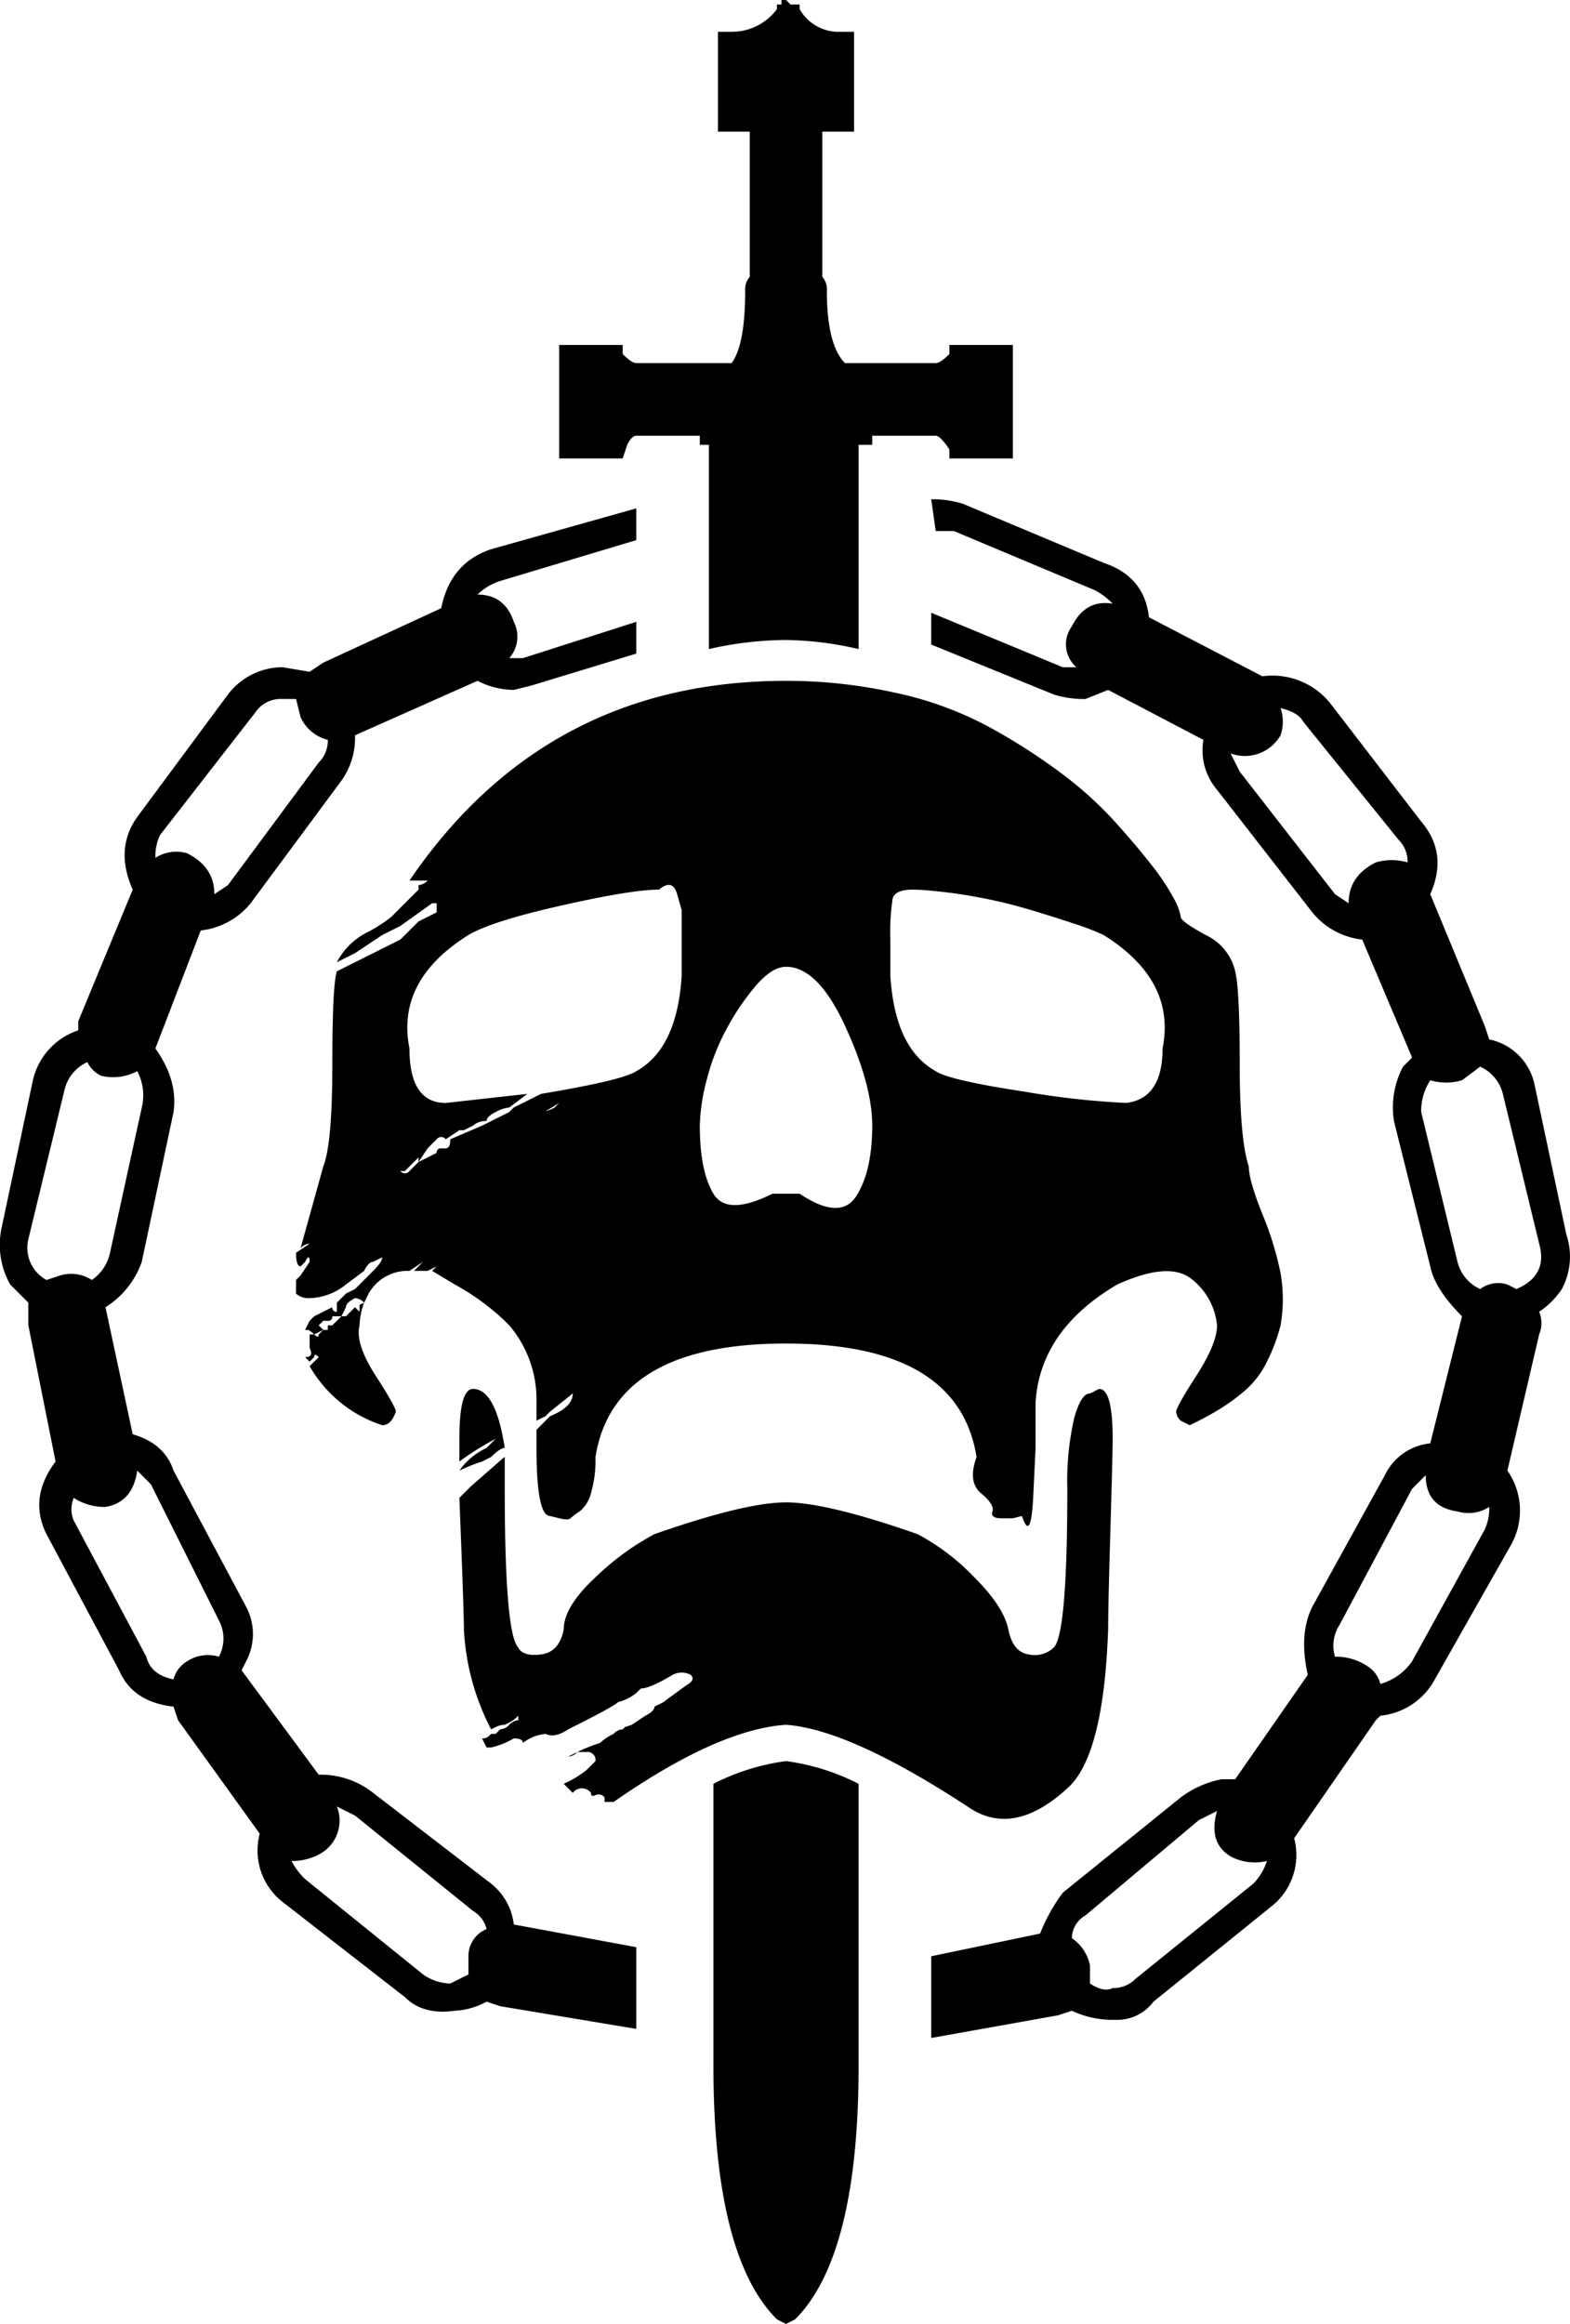 <svg xmlns="http://www.w3.org/2000/svg" viewBox="0 0 244.668 362">
  <title>tooltip_raid</title>
  <g id="Layer_2" data-name="Layer 2">
    <g id="Layer_1-2" data-name="Layer 1">
      <path d="M150.067,53.734h7.777V71.41h-9.898V69.996q-1.414-2.121-2.121-2.121h-9.898v1.414h-2.121v31.816a52.832,52.832,0,0,0-11.312-1.414,55.501,55.501,0,0,0-12.02,1.414V69.289h-1.414V67.875H99.161q-.707,0-1.414,1.414l-.707,2.121H87.142V53.734H97.04v1.414q1.414,1.414,2.121,1.414h14.848q2.121-2.828,2.121-11.312a2.881,2.881,0,0,1,.707-2.121v-22.625h-4.949V4.949h2.121a8.706,8.706,0,0,0,7.07-3.535V.707h.707V0h.707l.707.707h1.414v.707a6.945,6.945,0,0,0,6.363,3.535h2.121V20.504h-4.949v22.625a2.881,2.881,0,0,1,.707,2.121q0,8.484,2.828,11.312h14.141q.707,0,2.121-1.414V53.734Zm-38.887,224.129a34.92,34.92,0,0,1,11.312-3.535,34.92,34.92,0,0,1,11.312,3.535v43.836q0,29.695-9.898,39.594l-1.414.707-1.414-.707q-9.898-9.898-9.898-39.594Zm60.098-61.512q2.121,0,2.121,7.777,0,2.121-.354,14.141t-.354,15.555q-.707,19.797-6.363,24.746-8.484,7.777-15.555,2.828-18.383-12.02-28.281-12.727-10.605.707-26.867,12.02H94.212v-.707a1.155,1.155,0,0,0-1.414-.354q-.707.354-.707-.354a1.768,1.768,0,0,0-2.828,0l-1.414-1.414a16.364,16.364,0,0,0,3.535-2.121l1.414-1.414a1.25,1.25,0,0,0-1.414-1.414H89.97A27.435,27.435,0,0,1,93.505,271.5a8.225,8.225,0,0,1,2.121-1.414,2.037,2.037,0,0,1,1.414-.707l.354-.354,1.061-.354,2.121-1.414q1.414-.707,1.414-1.414l1.414-.707q2.828-2.121,3.889-2.828t.354-1.414a3.005,3.005,0,0,0-2.828,0q-3.535,2.121-4.949,2.121l-.707.707a7.674,7.674,0,0,1-2.828,1.414q-.707.707-7.777,4.242-2.121,1.414-3.535.707A6.872,6.872,0,0,0,81.485,271.5q0-.707-1.414-.707a12.402,12.402,0,0,1-3.535,1.414h-.707l-.707-1.414a1.44,1.44,0,0,0,1.061-.354l.354-.354h.707l.707-.707a2.037,2.037,0,0,0,1.414-.707,2.037,2.037,0,0,1,1.414-.707v-.707a5.54,5.54,0,0,1-1.414,1.061l-.707.354a3.138,3.138,0,0,0-1.414.354l-.707.354a37.724,37.724,0,0,1-4.242-15.555q0-2.828-.707-20.504l1.768-1.768s.943-.825,2.828-2.475,2.71-2.357,2.475-2.121v4.949q0,22.625,2.121,24.746.707,1.414,3.535,1.061t3.535-3.889q0-3.535,4.949-8.131a40.865,40.865,0,0,1,9.191-6.717q14.141-4.949,20.504-4.949t20.504,4.949a35.078,35.078,0,0,1,8.838,6.717q4.596,4.596,5.303,8.131t3.182,3.889a4.324,4.324,0,0,0,3.889-1.061q2.121-2.121,2.121-24.746a43.815,43.815,0,0,1,1.061-10.959q1.061-3.889,2.475-3.889ZM72.294,236.855a2.881,2.881,0,0,1,2.121-.707l1.414-.707h.707A19.691,19.691,0,0,1,72.294,236.855Zm5.656,2.121v.707H76.536ZM52.497,205.746l.707-.707h.707l1.414-1.414.707.707v-1.061l.707-.354a11.632,11.632,0,0,0-.707,3.535q-.707,2.828,2.475,7.777t3.182,5.656q-.707,2.121-2.121,2.121a20.257,20.257,0,0,1-11.312-9.191l1.414-1.414q-.707-.707-.707,0l-.707.707-.707-.707q1.414,0,.707-1.414v-2.121h.707q.707.707.707,0l.707-.707h.707v-.707h.707Zm-2.828,3.535.707-.707v.707Zm4.949-52.32a5.426,5.426,0,0,1,2.121-.707Q55.325,157.668,54.618,156.961Zm6.363,27.574a2.037,2.037,0,0,0-1.414.707l-.707.707a4.624,4.624,0,0,1-2.121,2.121A18.392,18.392,0,0,1,51.79,190.898q4.242-3.535,4.949-4.242.707,0,1.414-1.414l.707-.354,1.414-.354.707-1.414h.707A2.037,2.037,0,0,1,60.981,184.535Zm8.484-45.25q.707,0,.707,1.414l-1.414-.707Zm-3.535,56.562a2.265,2.265,0,0,1,2.121-1.414A8.225,8.225,0,0,1,65.931,195.848ZM76.536,181.707a.625.625,0,0,1,.707.707h-.707l-.707.707-.707-.707ZM74.415,180.293q0-1.414,2.121-1.414Q75.122,180.293,74.415,180.293Zm3.535-.707q.707,0,.707,1.414Zm-1.414,3.535h2.121l-1.414.707Zm7.07,18.383q0,.707-1.414,2.121v.707H80.778a1.397,1.397,0,0,0,.707-2.121q-.707-1.414,0-2.121l.707-.707a2.881,2.881,0,0,0-2.121.707H77.243a5.427,5.427,0,0,1,2.121-.707,2.881,2.881,0,0,0,2.121-.707h1.414l-.707,1.414-.707,1.414Q82.899,200.797,83.606,201.504Zm.707-12.727v1.414a6.276,6.276,0,0,1-.707-2.828Zm-2.121-2.121v-.707l1.414-1.414Q82.899,186.656,82.192,186.656Zm2.828-2.121a.884.884,0,0,1,0-1.414q0-.707,1.414,0v2.121H85.021Zm0-4.242q.707-1.414,1.414-1.414Q85.728,180.293,85.021,180.293Zm-4.242-4.949q-.707-.707.707-1.414a11.57,11.57,0,0,1,2.828-.707,5.427,5.427,0,0,0,2.121-.707l.707-.707A62.886,62.886,0,0,1,80.778,175.344Zm0,6.363q1.414.707,0,2.121Q81.485,183.121,80.778,181.707Zm4.949,14.141H84.313q0-.707,1.414,0a2.037,2.037,0,0,1,1.414-.707A2.037,2.037,0,0,1,85.728,195.848Zm.707,25.453a8.225,8.225,0,0,0,2.121-1.414h.707Q89.263,220.594,86.435,221.301Zm2.121,2.121a.625.625,0,0,1,.707-.707ZM87.849,181h-.707q-.707-.707,0-.707a4.074,4.074,0,0,0,2.828-1.414q.707-.707,0-2.121,1.414,1.414,0,2.121A2.265,2.265,0,0,1,88.556,181Zm.707-5.656q0-.707,1.414-.707v.707l-1.414,1.414ZM90.677,226.25v-2.121a.625.625,0,0,1,.707-.707h0a5.817,5.817,0,0,0,.354,1.768,1.601,1.601,0,0,1-.354,1.768Zm7.07-11.312q0,.707-1.061,1.061a4.438,4.438,0,0,0-1.768,1.061q-.707.707-1.414-.707l.707-1.414A21.065,21.065,0,0,0,97.04,212.816v.707a.625.625,0,0,0,.707.707h1.414Zm-4.242-38.887h1.414q0,.707-1.414,1.414A.884.884,0,0,1,93.505,176.051Zm-24.746-.707h1.414A.884.884,0,0,1,68.759,175.344Zm21.211,97.57-1.414.707A2.037,2.037,0,0,0,89.97,272.914Zm-13.434-45.957-1.414.707a27.434,27.434,0,0,0-3.535,1.414A10.674,10.674,0,0,1,75.829,225.543l1.414-1.414a43.348,43.348,0,0,0-5.656,3.535v-3.535q0-7.777,2.121-7.777,3.535,0,4.949,9.191Q77.95,225.543,76.536,226.957Zm123.023-20.504a27.633,27.633,0,0,1-2.121,5.656,14.06,14.06,0,0,1-3.535,4.596,31.645,31.645,0,0,1-3.889,2.828q-1.768,1.061-3.182,1.768l-1.414.707-1.414-.707a2.037,2.037,0,0,1-.707-1.414q0-.707,3.182-5.656t3.182-7.777a10.368,10.368,0,0,0-4.242-7.424q-3.535-2.475-11.312,1.061-12.02,7.07-12.727,18.383V225.543s-.118,2.475-.354,7.424-.825,6.01-1.768,3.182l-1.414.354h-1.768q-1.768,0-1.414-1.061t-1.768-2.828q-2.121-1.768-.707-5.656-2.828-17.676-29.695-17.676T92.798,226.957a18.391,18.391,0,0,1-.707,5.656,5.316,5.316,0,0,1-1.768,2.828,10.532,10.532,0,0,0-1.414,1.061q-.354.354-1.768,0l-1.414-.354q-2.121,0-2.121-10.605v-2.828l2.121-2.121q3.535-1.414,3.535-3.535l-3.535,2.828-.707.707-1.414.707v-2.828a17.84,17.84,0,0,0-4.242-12.02l-.707-.707a36.928,36.928,0,0,0-7.777-5.656l-3.535-2.121.707-.707-1.414.707H64.517l1.414-1.414-2.121,1.414a6.945,6.945,0,0,0-6.363,3.535l-.707,1.414a2.037,2.037,0,0,0-1.414-.707q-1.414.707-1.414,1.414l-.707,1.414H51.79a.625.625,0,0,1-.707.707h-.707l-.707.707.707.707-1.414.707q-.707-.707-1.061-.707h-.354l.707-1.414.707-.707L51.79,203.625a.625.625,0,0,0,.707.707V202.918l1.414-1.414,1.414-.707,2.828-2.828q1.414-1.414,1.414-2.121l-1.414.707q-.707,0-1.414,1.414l-2.828,2.121a9.402,9.402,0,0,1-5.656,2.121,2.881,2.881,0,0,1-2.121-.707v-2.121l.707-.707,1.414-2.121q0-1.414-.707,0l-.707.707q-.707,0-.707-2.121l2.121-1.414a2.037,2.037,0,0,0-1.414.707L50.376,181.707Q51.79,178.172,51.79,165.799t.707-14.494l9.898-4.949,2.828-2.828,2.828-1.414v-1.414h-.707l-4.949,3.535-2.828,1.414-4.242,2.828-2.828,1.414a10.796,10.796,0,0,1,4.596-4.596,22.516,22.516,0,0,0,3.889-2.475l4.242-4.242v-.707a2.037,2.037,0,0,0,1.414-.707H63.81q21.211-31.109,58.684-31.109a77.989,77.989,0,0,1,16.615,1.768,55.248,55.248,0,0,1,14.141,4.949,91.443,91.443,0,0,1,11.312,7.07,59.302,59.302,0,0,1,8.838,7.777q3.535,3.889,6.01,7.07a34.007,34.007,0,0,1,3.535,5.303,8.535,8.535,0,0,1,1.061,2.828q0,.707,3.889,2.828a8.294,8.294,0,0,1,4.596,5.656q.707,2.828.707,14.494t1.414,15.908q0,2.121,2.121,7.424a49.12,49.12,0,0,1,2.828,9.191A23.541,23.541,0,0,1,199.56,206.453Zm-27.574-60.805a38.544,38.544,0,0,0-4.596-1.768q-3.182-1.061-6.717-2.121t-7.07-1.768q-3.535-.707-6.717-1.061t-4.596-.354q-2.828,0-3.182,1.414a34.262,34.262,0,0,0-.354,6.363v5.656q.707,11.313,7.07,14.848,2.121,1.414,13.787,3.182a129.198,129.198,0,0,0,15.908,1.768q5.656-.707,5.656-8.484Q183.298,152.719,171.985,145.648Zm-36.059,29.695q0-6.363-4.242-15.555t-9.191-9.191q-2.121,0-4.596,2.828a37.233,37.233,0,0,0-4.596,6.717,34.281,34.281,0,0,0-3.182,8.131,30.207,30.207,0,0,0-1.061,7.07q0,7.07,2.121,10.605t9.191,0h4.242q6.363,4.242,8.838.354T135.927,175.344Zm-33.23-36.766q-4.242,0-15.201,2.475T73.001,145.648q-11.312,7.07-9.191,17.676,0,8.484,5.656,8.484l12.727-1.414-2.828,2.121a5.426,5.426,0,0,0-2.121.707q-1.414.707-1.414,1.414a2.881,2.881,0,0,0-2.121.707l-1.414.707h-.707l-2.121,1.414a.884.884,0,0,0-1.414,0l-1.414,1.414L65.224,181v-.707l-2.121,2.121h-.707a.884.884,0,0,0,1.414,0L65.224,181l2.828-1.414a.625.625,0,0,1,.707-.707h.707q.707,0,.707-1.414l4.949-2.121,4.242-2.121.707-.707,4.242-2.121q12.727-2.121,14.848-3.535,6.363-3.535,7.07-14.848V141.76l-.707-2.475Q104.817,136.811,102.696,138.578Zm-22.625,161.203,19.09,3.535V316.043l-21.211-3.535-2.121-.707a11.393,11.393,0,0,1-4.949,1.414q-4.949.707-7.777-2.121L44.013,296.246a10.154,10.154,0,0,1-3.535-10.605L27.751,267.965l-.707-2.121q-6.363-.707-8.484-5.656L7.247,238.977q-2.828-5.656,1.414-11.312L4.419,206.453V202.918l-2.828-2.828a12.585,12.585,0,0,1-1.414-8.484l4.949-23.332a10.701,10.701,0,0,1,7.07-7.777V159.082l8.484-20.504q-2.828-6.363.707-11.312l14.141-19.09a10.707,10.707,0,0,1,8.484-4.242l4.242.707,2.121-1.414,18.383-8.484q1.414-7.07,7.777-9.191l22.625-6.363v4.949L77.95,90.5A8.875,8.875,0,0,0,74.415,92.621q4.242,0,5.656,4.242a5.064,5.064,0,0,1-.707,5.656h2.121l17.676-5.656v4.949l-16.262,4.949-2.828.707a12.551,12.551,0,0,1-5.656-1.414l-19.09,8.484a11.453,11.453,0,0,1-2.121,7.07L39.063,140.699a11.646,11.646,0,0,1-7.777,4.242l-7.07,18.383q3.535,4.949,2.828,9.898l-4.949,23.332a13.628,13.628,0,0,1-5.656,7.07l4.242,19.797q4.949,1.414,6.363,5.656l11.312,21.211a9.015,9.015,0,0,1,0,8.484l-.707,1.414,12.02,16.262a13.16,13.16,0,0,1,8.484,2.828L76.536,293.418A9.519,9.519,0,0,1,80.071,299.781Zm-4.242.707a4.555,4.555,0,0,0-2.121-2.828L55.325,282.812l-2.828-1.414a5.937,5.937,0,0,1-2.121,7.07,8.713,8.713,0,0,1-4.949,1.414,11.079,11.079,0,0,0,2.121,2.828l18.383,14.848a7.603,7.603,0,0,0,4.242,1.414l2.828-1.414v-2.828A4.53,4.53,0,0,1,75.829,300.488ZM34.114,252.41,23.509,231.199l-2.121-2.121q-.707,4.949-4.949,5.656a8.713,8.713,0,0,1-4.949-1.414,4.555,4.555,0,0,0,0,3.535l11.312,21.211q.707,2.828,4.242,3.535a4.555,4.555,0,0,1,2.121-2.828,5.948,5.948,0,0,1,4.949-.707A6.01,6.01,0,0,0,34.114,252.41ZM9.368,198.676a5.948,5.948,0,0,1,4.949.707,6.864,6.864,0,0,0,2.828-4.242l4.949-22.625a7.978,7.978,0,0,0-.707-5.656,7.978,7.978,0,0,1-5.656.707,4.625,4.625,0,0,1-2.121-2.121,6.329,6.329,0,0,0-3.535,4.242l-5.656,23.332a5.708,5.708,0,0,0,2.828,6.363Zm14.848-65.047a5.948,5.948,0,0,1,4.949-.707q4.242,2.121,4.242,6.363l2.121-1.414,14.141-19.09a4.796,4.796,0,0,0,1.414-3.535,6.329,6.329,0,0,1-4.242-3.535l-.707-2.828h-2.121a4.758,4.758,0,0,0-4.242,2.121L24.923,130.094a7.87,7.87,0,0,0-.707,3.535Zm219.18,67.168a12.624,12.624,0,0,1-3.535,3.535,4.555,4.555,0,0,1,0,3.535l-4.949,21.211a10.906,10.906,0,0,1,.707,11.312l-12.02,21.211a10.834,10.834,0,0,1-8.484,5.656l-.707.707-12.727,18.383a10.154,10.154,0,0,1-3.535,10.605l-18.383,14.848a7.07,7.07,0,0,1-6.01,2.828,14.861,14.861,0,0,1-6.717-1.414l-2.121.707L145.118,317.457V304.73l16.969-3.535a27.668,27.668,0,0,1,3.535-6.363l18.383-14.848a15.548,15.548,0,0,1,6.363-2.828h2.121l11.312-16.262q-1.414-6.363.707-10.605l11.312-20.504a8.806,8.806,0,0,1,7.07-4.949l4.949-19.797q-4.242-4.242-4.949-7.777l-5.656-22.625a13.6,13.6,0,0,1,1.414-8.484l1.414-1.414-7.777-18.383a11.646,11.646,0,0,1-7.777-4.242l-14.848-19.09a9.482,9.482,0,0,1-2.121-7.777l-14.848-7.777-3.535,1.414a15.668,15.668,0,0,1-4.949-.707l-19.09-7.777V95.449l20.504,8.484h2.121a4.726,4.726,0,0,1-.707-6.363q2.121-4.242,6.363-3.535a11.079,11.079,0,0,0-2.828-2.121l-21.918-9.191h-2.828l-.707-4.949a15.668,15.668,0,0,1,4.949.707l21.918,9.191q6.363,2.121,7.07,8.484l17.676,9.191a11.556,11.556,0,0,1,10.605,4.242l14.141,18.383q4.242,4.949,1.414,11.312l8.484,20.504.707,2.121a9.082,9.082,0,0,1,7.07,7.07l4.949,23.332A10.725,10.725,0,0,1,243.396,200.797Zm-3.535-7.07-5.656-23.332a6.329,6.329,0,0,0-3.535-4.242l-2.828,2.121a8.795,8.795,0,0,1-4.949,0,8.713,8.713,0,0,0-1.414,4.949l5.656,23.332a6.329,6.329,0,0,0,3.535,4.242,4.675,4.675,0,0,1,4.242-.707l1.414.707Q241.274,198.676,239.86,193.727ZM232.083,234.734a5.948,5.948,0,0,1-4.949.707q-4.949-.707-4.949-5.656l-2.121,2.121L208.751,253.117a5.948,5.948,0,0,0-.707,4.949,8.713,8.713,0,0,1,4.949,1.414,4.555,4.555,0,0,1,2.121,2.828,8.899,8.899,0,0,0,4.949-3.535l11.312-20.504A7.87,7.87,0,0,0,232.083,234.734Zm-34.645,55.148a7.978,7.978,0,0,1-5.656-.707q-3.535-2.121-2.121-7.07l-2.828,1.414-17.676,14.848a4.155,4.155,0,0,0-2.121,3.535,6.864,6.864,0,0,1,2.828,4.242v2.828q2.121,1.414,3.535.707a4.796,4.796,0,0,0,3.535-1.414L195.317,293.418A8.874,8.874,0,0,0,197.438,289.883Zm21.918-155.547a4.796,4.796,0,0,0-1.414-3.535L203.095,112.418q-.707-1.414-3.535-2.121a6.54,6.54,0,0,1,0,4.242,6.424,6.424,0,0,1-7.777,2.828l1.414,2.828,14.848,19.09,2.121,1.414q0-4.242,4.242-6.363A8.795,8.795,0,0,1,219.356,134.336Z"/>
    </g>
  </g>
</svg>

